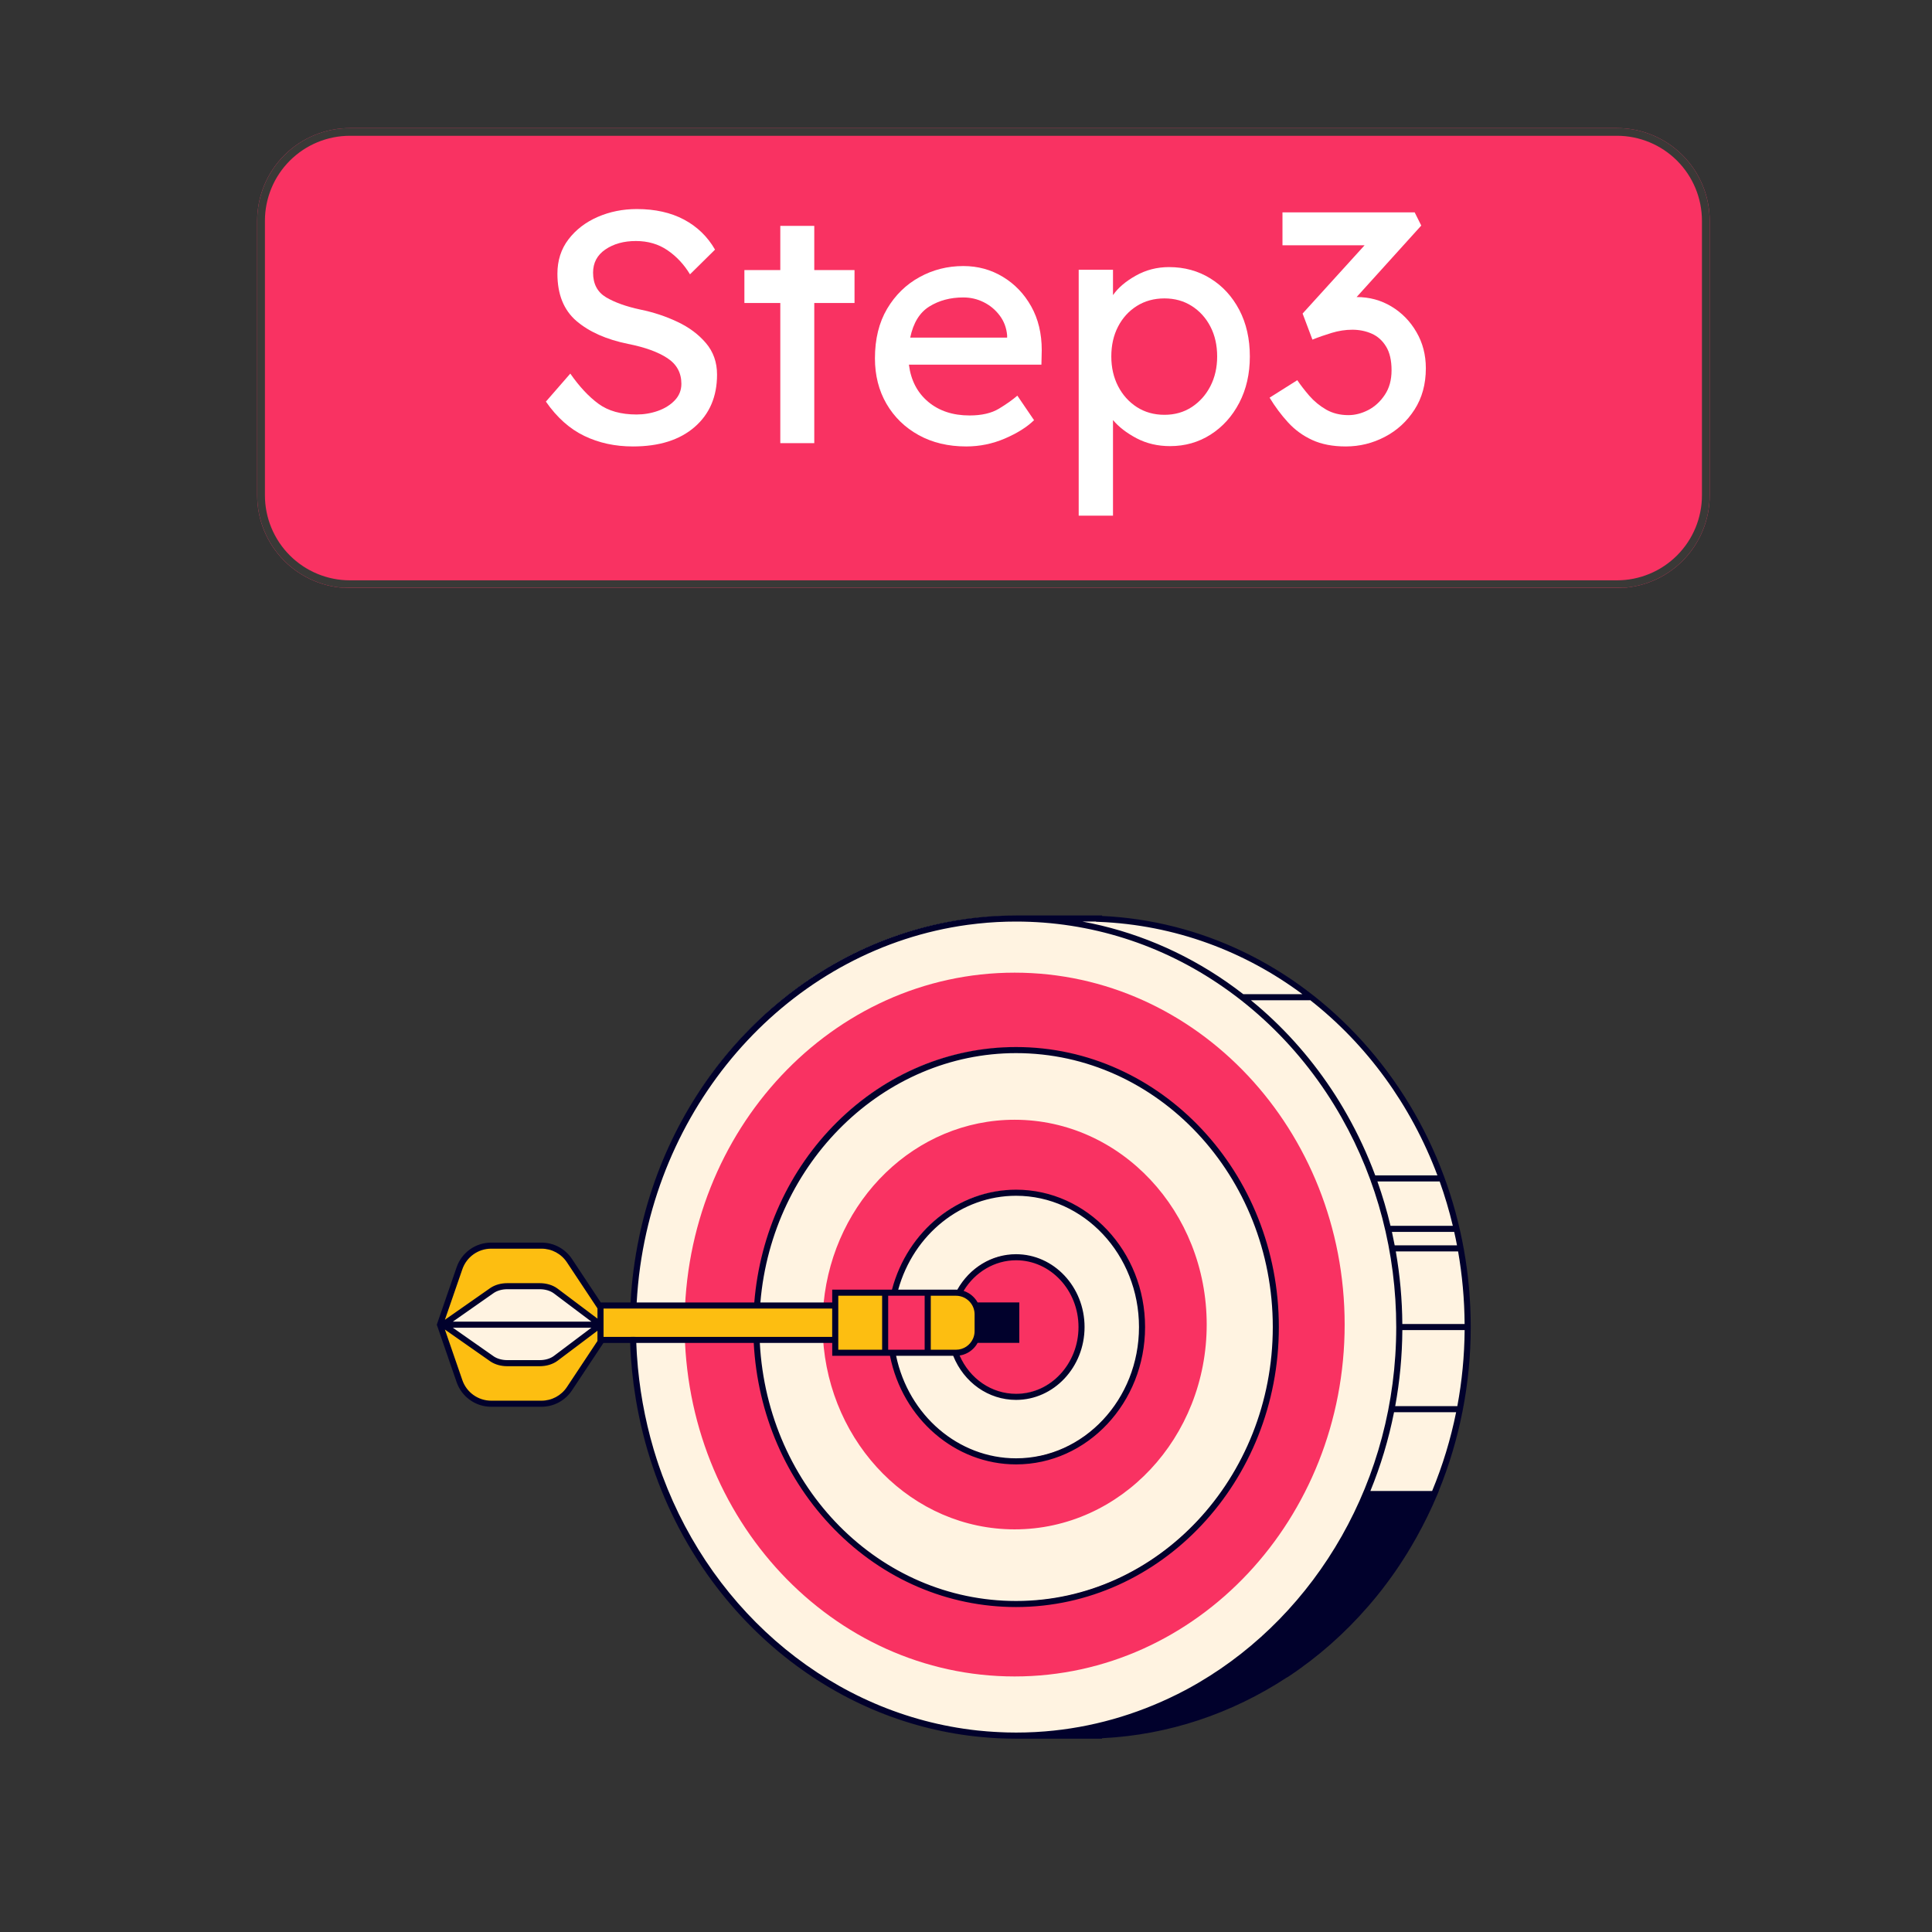 <svg xmlns="http://www.w3.org/2000/svg" xmlns:xlink="http://www.w3.org/1999/xlink" width="500" zoomAndPan="magnify" viewBox="0 0 375 375" height="500" preserveAspectRatio="xMidYMid meet" version="1.0"><rect x="0" y="0" width="375" height="375" fill="#333333" stroke="none"/><defs><g/><clipPath id="4fe4342d20"><path d="M 49.914 24.855 L 331.855 24.855 L 331.855 114.145 L 49.914 114.145 Z M 49.914 24.855 " clip-rule="nonzero"/></clipPath><clipPath id="33b709e78f"><path d="M 67.914 24.855 L 313.855 24.855 C 318.629 24.855 323.207 26.75 326.582 30.125 C 329.961 33.504 331.855 38.082 331.855 42.855 L 331.855 96.145 C 331.855 100.918 329.961 105.496 326.582 108.875 C 323.207 112.25 318.629 114.145 313.855 114.145 L 67.914 114.145 C 63.141 114.145 58.562 112.25 55.184 108.875 C 51.809 105.496 49.914 100.918 49.914 96.145 L 49.914 42.855 C 49.914 38.082 51.809 33.504 55.184 30.125 C 58.562 26.75 63.141 24.855 67.914 24.855 Z M 67.914 24.855 " clip-rule="nonzero"/></clipPath><clipPath id="9c3651527c"><path d="M 49.922 24.855 L 331.914 24.855 L 331.914 114.105 L 49.922 114.105 Z M 49.922 24.855 " clip-rule="nonzero"/></clipPath><clipPath id="01bdfa4ae0"><path d="M 67.922 24.855 L 313.848 24.855 C 318.621 24.855 323.199 26.75 326.574 30.125 C 329.949 33.5 331.848 38.078 331.848 42.852 L 331.848 96.141 C 331.848 100.914 329.949 105.492 326.574 108.867 C 323.199 112.242 318.621 114.141 313.848 114.141 L 67.922 114.141 C 63.148 114.141 58.57 112.242 55.195 108.867 C 51.82 105.492 49.922 100.914 49.922 96.141 L 49.922 42.852 C 49.922 38.078 51.82 33.5 55.195 30.125 C 58.57 26.75 63.148 24.855 67.922 24.855 Z M 67.922 24.855 " clip-rule="nonzero"/></clipPath><clipPath id="dfed1e6199"><path d="M 85 177.668 L 285 177.668 L 285 337 L 85 337 Z M 85 177.668 " clip-rule="nonzero"/></clipPath><clipPath id="6d30661be5"><path d="M 84.781 177.668 L 285.781 177.668 L 285.781 337.418 L 84.781 337.418 Z M 84.781 177.668 " clip-rule="nonzero"/></clipPath></defs><g clip-path="url(#4fe4342d20)"><g clip-path="url(#33b709e78f)"><path fill="#f93262" d="M 49.914 24.855 L 331.855 24.855 L 331.855 114.145 L 49.914 114.145 Z M 49.914 24.855 " fill-opacity="1" fill-rule="nonzero"/></g></g><g clip-path="url(#9c3651527c)"><g clip-path="url(#01bdfa4ae0)"><path stroke-linecap="butt" transform="matrix(0.75, 0, 0, 0.75, 49.922, 24.855)" fill="none" stroke-linejoin="miter" d="M 24 0.001 L 351.901 0.001 C 358.265 0.001 364.37 2.527 368.87 7.027 C 373.37 11.527 375.901 17.631 375.901 23.996 L 375.901 95.048 C 375.901 101.413 373.37 107.517 368.87 112.017 C 364.37 116.517 358.265 119.048 351.901 119.048 L 24 119.048 C 17.635 119.048 11.531 116.517 7.031 112.017 C 2.531 107.517 -0 101.413 -0 95.048 L -0 23.996 C -0 17.631 2.531 11.527 7.031 7.027 C 11.531 2.527 17.635 0.001 24 0.001 Z M 24 0.001 " stroke="#3a3937" stroke-width="4" stroke-opacity="1" stroke-miterlimit="4"/></g></g><g fill="#ffffff" fill-opacity="1"><g transform="translate(102.756, 86.015)"><g><path d="M 7.938 -13.5 C 9.688 -10.988 11.508 -9.035 13.406 -7.641 C 15.301 -6.254 17.766 -5.562 20.797 -5.562 C 22.242 -5.562 23.629 -5.797 24.953 -6.266 C 26.273 -6.734 27.363 -7.414 28.219 -8.312 C 29.07 -9.207 29.5 -10.273 29.5 -11.516 C 29.5 -13.648 28.594 -15.312 26.781 -16.5 C 24.969 -17.695 22.422 -18.617 19.141 -19.266 C 14.953 -20.117 11.617 -21.598 9.141 -23.703 C 6.672 -25.816 5.438 -28.879 5.438 -32.891 C 5.438 -35.453 6.148 -37.672 7.578 -39.547 C 9.016 -41.43 10.906 -42.883 13.25 -43.906 C 15.594 -44.926 18.129 -45.438 20.859 -45.438 C 24.398 -45.438 27.453 -44.754 30.016 -43.391 C 32.578 -42.023 34.582 -40.082 36.031 -37.562 L 31.172 -32.766 C 30.016 -34.68 28.562 -36.238 26.812 -37.438 C 25.062 -38.633 23.016 -39.234 20.672 -39.234 C 18.328 -39.234 16.352 -38.688 14.75 -37.594 C 13.156 -36.508 12.359 -35.008 12.359 -33.094 C 12.359 -30.914 13.195 -29.32 14.875 -28.312 C 16.562 -27.312 18.789 -26.516 21.562 -25.922 C 24.082 -25.41 26.473 -24.617 28.734 -23.547 C 30.992 -22.484 32.836 -21.109 34.266 -19.422 C 35.703 -17.734 36.422 -15.695 36.422 -13.312 C 36.422 -9.039 34.969 -5.645 32.062 -3.125 C 29.164 -0.613 25.176 0.641 20.094 0.641 C 16.633 0.641 13.488 -0.039 10.656 -1.406 C 7.82 -2.77 5.336 -4.988 3.203 -8.062 Z M 7.938 -13.5 "/></g></g></g><g fill="#ffffff" fill-opacity="1"><g transform="translate(142.69, 86.015)"><g><path d="M 15.359 0 L 8.766 0 L 8.766 -27.203 L 1.797 -27.203 L 1.797 -33.594 L 8.766 -33.594 L 8.766 -42.172 L 15.359 -42.172 L 15.359 -33.594 L 23.172 -33.594 L 23.172 -27.203 L 15.359 -27.203 Z M 15.359 0 "/></g></g></g><g fill="#ffffff" fill-opacity="1"><g transform="translate(167.264, 86.015)"><g><path d="M 33.469 -4.422 L 33.406 -4.422 C 32.039 -3.098 30.16 -1.922 27.766 -0.891 C 25.379 0.129 22.883 0.641 20.281 0.641 C 16.789 0.641 13.711 -0.094 11.047 -1.562 C 8.379 -3.039 6.297 -5.066 4.797 -7.641 C 3.305 -10.223 2.562 -13.16 2.562 -16.453 C 2.562 -20.203 3.348 -23.41 4.922 -26.078 C 6.504 -28.742 8.598 -30.789 11.203 -32.219 C 13.805 -33.656 16.645 -34.375 19.719 -34.375 C 22.531 -34.375 25.086 -33.676 27.391 -32.281 C 29.691 -30.895 31.523 -28.984 32.891 -26.547 C 34.254 -24.117 34.938 -21.285 34.938 -18.047 L 34.875 -15.234 L 9.156 -15.234 C 9.539 -12.203 10.785 -9.801 12.891 -8.031 C 15.004 -6.258 17.68 -5.375 20.922 -5.375 C 23.273 -5.375 25.176 -5.812 26.625 -6.688 C 28.07 -7.562 29.266 -8.406 30.203 -9.219 Z M 19.719 -28.281 C 17.195 -28.281 14.992 -27.691 13.109 -26.516 C 11.234 -25.348 10 -23.336 9.406 -20.484 L 28.219 -20.484 L 28.219 -20.922 C 28.094 -22.379 27.613 -23.66 26.781 -24.766 C 25.945 -25.879 24.91 -26.742 23.672 -27.359 C 22.441 -27.973 21.125 -28.281 19.719 -28.281 Z M 19.719 -28.281 "/></g></g></g><g fill="#ffffff" fill-opacity="1"><g transform="translate(204.766, 86.015)"><g><path d="M 22.141 -34.172 C 25.129 -34.172 27.805 -33.438 30.172 -31.969 C 32.547 -30.5 34.414 -28.461 35.781 -25.859 C 37.145 -23.254 37.828 -20.242 37.828 -16.828 C 37.828 -13.461 37.145 -10.469 35.781 -7.844 C 34.414 -5.219 32.555 -3.156 30.203 -1.656 C 27.859 -0.164 25.238 0.578 22.344 0.578 C 19.945 0.578 17.773 0.066 15.828 -0.953 C 13.891 -1.984 12.367 -3.16 11.266 -4.484 L 11.266 14.078 L 4.609 14.078 L 4.609 -33.656 L 11.266 -33.656 L 11.266 -28.734 C 12.242 -30.141 13.711 -31.395 15.672 -32.5 C 17.641 -33.613 19.797 -34.172 22.141 -34.172 Z M 21.25 -28.094 C 19.238 -28.094 17.453 -27.602 15.891 -26.625 C 14.336 -25.645 13.125 -24.312 12.25 -22.625 C 11.375 -20.938 10.938 -19.004 10.938 -16.828 C 10.938 -14.691 11.375 -12.77 12.25 -11.062 C 13.125 -9.363 14.336 -8.008 15.891 -7 C 17.453 -6 19.238 -5.5 21.25 -5.5 C 23.25 -5.5 25.016 -6 26.547 -7 C 28.086 -8.008 29.297 -9.363 30.172 -11.062 C 31.047 -12.77 31.484 -14.691 31.484 -16.828 C 31.484 -19.004 31.047 -20.938 30.172 -22.625 C 29.297 -24.312 28.086 -25.645 26.547 -26.625 C 25.016 -27.602 23.25 -28.094 21.25 -28.094 Z M 21.25 -28.094 "/></g></g></g><g fill="#ffffff" fill-opacity="1"><g transform="translate(245.147, 86.015)"><g><path d="M 6.656 -12.219 C 7.289 -11.281 8.066 -10.273 8.984 -9.203 C 9.91 -8.141 11 -7.242 12.25 -6.516 C 13.508 -5.797 14.953 -5.438 16.578 -5.438 C 17.859 -5.438 19.141 -5.766 20.422 -6.422 C 21.703 -7.086 22.773 -8.07 23.641 -9.375 C 24.516 -10.676 24.953 -12.266 24.953 -14.141 C 24.953 -16.066 24.598 -17.602 23.891 -18.75 C 23.191 -19.906 22.266 -20.738 21.109 -21.25 C 19.961 -21.758 18.707 -22.016 17.344 -22.016 C 16.02 -22.016 14.688 -21.812 13.344 -21.406 C 12 -21 10.75 -20.562 9.594 -20.094 L 7.688 -25.156 L 19.719 -38.406 L 3.781 -38.406 L 3.781 -44.797 L 29.438 -44.797 L 30.719 -42.234 L 18.172 -28.359 C 20.648 -28.359 22.898 -27.75 24.922 -26.531 C 26.953 -25.312 28.57 -23.656 29.781 -21.562 C 31 -19.477 31.609 -17.133 31.609 -14.531 C 31.609 -11.457 30.875 -8.781 29.406 -6.5 C 27.938 -4.219 26.016 -2.457 23.641 -1.219 C 21.273 0.02 18.75 0.641 16.062 0.641 C 13.539 0.641 11.375 0.223 9.562 -0.609 C 7.75 -1.441 6.18 -2.582 4.859 -4.031 C 3.535 -5.477 2.344 -7.078 1.281 -8.828 Z M 6.656 -12.219 "/></g></g></g><g clip-path="url(#dfed1e6199)"><path fill="#fff3e1" d="M 107.715 250.242 L 116.582 257.027 L 107.715 263.812 C 106.906 264.434 105.77 264.781 104.57 264.781 L 98.102 264.781 C 97.008 264.781 95.949 264.488 95.156 263.953 L 85.441 257.023 L 95.156 250.098 C 95.949 249.566 97.008 249.27 98.102 249.27 L 104.57 249.27 C 105.77 249.27 106.906 249.621 107.715 250.242 Z M 213.035 177.859 L 213.035 177.797 L 196.949 177.797 C 196.316 177.797 195.688 177.805 195.059 177.82 C 194.852 177.824 194.641 177.836 194.434 177.844 C 194.016 177.859 193.598 177.871 193.184 177.895 C 192.934 177.906 192.68 177.926 192.434 177.945 C 192.059 177.969 191.691 177.992 191.316 178.02 C 191.051 178.039 190.789 178.066 190.52 178.094 C 190.168 178.125 189.812 178.156 189.465 178.191 C 189.188 178.219 188.918 178.254 188.648 178.289 C 188.305 178.328 187.965 178.367 187.625 178.418 C 187.348 178.453 187.07 178.496 186.797 178.539 C 186.465 178.586 186.133 178.633 185.801 178.688 C 185.52 178.73 185.242 178.781 184.957 178.832 C 184.633 178.887 184.312 178.941 183.984 179.004 C 183.703 179.055 183.422 179.113 183.145 179.172 C 182.828 179.234 182.504 179.297 182.188 179.367 C 181.902 179.426 181.625 179.492 181.344 179.555 C 181.031 179.625 180.719 179.695 180.406 179.773 C 180.129 179.84 179.844 179.918 179.566 179.988 C 179.258 180.066 178.949 180.145 178.641 180.227 C 178.359 180.301 178.082 180.379 177.805 180.457 C 177.496 180.543 177.195 180.633 176.887 180.723 C 176.609 180.805 176.336 180.891 176.059 180.977 C 175.758 181.07 175.457 181.164 175.156 181.262 C 174.883 181.355 174.605 181.445 174.332 181.539 C 174.031 181.641 173.738 181.742 173.445 181.844 C 173.168 181.941 172.898 182.043 172.621 182.145 C 172.328 182.25 172.039 182.359 171.746 182.473 C 171.477 182.578 171.203 182.684 170.934 182.793 C 170.648 182.906 170.355 183.023 170.074 183.141 C 169.801 183.25 169.535 183.363 169.266 183.484 C 168.98 183.605 168.699 183.727 168.418 183.852 C 168.148 183.969 167.883 184.09 167.613 184.215 C 167.336 184.344 167.059 184.473 166.777 184.602 C 166.516 184.727 166.25 184.852 165.984 184.984 C 165.711 185.117 165.434 185.254 165.16 185.391 C 164.898 185.523 164.633 185.66 164.375 185.793 C 164.105 185.934 163.832 186.074 163.566 186.219 C 163.305 186.359 163.047 186.5 162.789 186.641 C 162.52 186.789 162.254 186.938 161.992 187.09 C 161.734 187.234 161.477 187.379 161.227 187.527 C 160.961 187.68 160.703 187.84 160.445 187.996 C 160.188 188.148 159.938 188.301 159.684 188.453 C 159.426 188.617 159.172 188.777 158.914 188.938 C 158.664 189.098 158.414 189.258 158.164 189.418 C 157.914 189.582 157.664 189.75 157.41 189.918 C 157.164 190.086 156.918 190.25 156.668 190.418 C 156.422 190.586 156.18 190.766 155.93 190.938 C 155.688 191.109 155.441 191.281 155.195 191.461 C 154.957 191.637 154.719 191.812 154.477 191.988 C 154.234 192.172 153.992 192.348 153.75 192.531 C 153.516 192.711 153.285 192.898 153.047 193.078 C 152.809 193.266 152.57 193.449 152.328 193.641 C 152.102 193.824 151.875 194.012 151.645 194.195 C 151.41 194.395 151.172 194.586 150.934 194.781 C 150.715 194.965 150.496 195.16 150.273 195.348 C 150.039 195.551 149.801 195.754 149.562 195.961 C 149.359 196.141 149.156 196.328 148.953 196.516 C 148.707 196.734 148.461 196.949 148.223 197.172 C 148.055 197.328 147.895 197.484 147.73 197.637 C 147.055 198.273 146.387 198.922 145.73 199.586 C 145.703 199.613 145.676 199.637 145.652 199.664 C 145.395 199.926 145.137 200.199 144.879 200.465 C 144.719 200.633 144.555 200.801 144.395 200.969 C 144.156 201.223 143.922 201.484 143.68 201.742 C 143.508 201.93 143.336 202.113 143.168 202.305 C 142.934 202.559 142.711 202.82 142.484 203.082 C 142.309 203.277 142.137 203.473 141.969 203.668 C 141.746 203.93 141.527 204.191 141.309 204.457 C 141.141 204.66 140.969 204.859 140.801 205.062 C 140.586 205.328 140.379 205.594 140.164 205.863 C 140 206.07 139.832 206.277 139.668 206.488 C 139.457 206.758 139.254 207.027 139.051 207.301 C 138.887 207.516 138.723 207.727 138.562 207.945 C 138.363 208.219 138.164 208.492 137.965 208.77 C 137.809 208.988 137.648 209.207 137.492 209.426 C 137.293 209.707 137.102 209.984 136.91 210.266 C 136.758 210.488 136.602 210.711 136.449 210.938 C 136.262 211.219 136.074 211.504 135.891 211.789 C 135.738 212.016 135.59 212.242 135.445 212.473 C 135.262 212.758 135.078 213.047 134.898 213.34 C 134.758 213.57 134.613 213.801 134.473 214.031 C 134.293 214.324 134.117 214.621 133.945 214.914 C 133.809 215.148 133.668 215.383 133.531 215.617 C 133.359 215.914 133.191 216.215 133.023 216.516 C 132.887 216.754 132.758 216.992 132.625 217.23 C 132.461 217.535 132.297 217.84 132.133 218.145 C 132.008 218.383 131.879 218.625 131.754 218.867 C 131.594 219.172 131.434 219.48 131.281 219.793 C 131.16 220.035 131.039 220.277 130.922 220.523 C 130.766 220.836 130.617 221.152 130.469 221.465 C 130.352 221.707 130.238 221.957 130.125 222.203 C 129.977 222.523 129.832 222.844 129.688 223.16 C 129.578 223.41 129.469 223.656 129.359 223.91 C 129.219 224.234 129.082 224.555 128.945 224.887 C 128.844 225.133 128.742 225.387 128.637 225.637 C 128.504 225.965 128.371 226.301 128.242 226.629 C 128.145 226.883 128.051 227.133 127.957 227.379 C 127.828 227.719 127.699 228.051 127.578 228.391 C 127.488 228.641 127.398 228.891 127.309 229.145 C 127.184 229.484 127.066 229.832 126.949 230.176 C 126.867 230.43 126.785 230.676 126.703 230.926 C 126.59 231.277 126.473 231.629 126.363 231.98 C 126.285 232.227 126.211 232.477 126.137 232.73 C 126.031 233.086 125.922 233.445 125.82 233.801 C 125.746 234.051 125.676 234.301 125.609 234.551 C 125.508 234.918 125.41 235.277 125.312 235.648 C 125.25 235.895 125.188 236.141 125.125 236.391 C 125.027 236.762 124.934 237.137 124.844 237.512 C 124.785 237.754 124.734 237.996 124.68 238.234 C 124.594 238.621 124.504 239.004 124.422 239.391 C 124.371 239.621 124.324 239.855 124.277 240.086 C 124.195 240.484 124.113 240.883 124.039 241.289 C 124 241.504 123.961 241.723 123.922 241.941 C 123.848 242.359 123.77 242.777 123.699 243.199 C 123.668 243.395 123.641 243.59 123.605 243.781 C 123.535 244.23 123.465 244.676 123.398 245.129 C 123.379 245.266 123.363 245.406 123.344 245.551 C 123.016 247.961 122.781 250.406 122.66 252.887 C 122.66 252.891 122.66 252.895 122.66 252.898 C 122.594 254.285 122.559 255.676 122.559 257.078 C 122.559 257.918 122.574 258.746 122.598 259.574 L 122.594 259.574 C 122.598 259.664 122.602 259.75 122.605 259.84 C 122.625 260.496 122.656 261.148 122.691 261.797 C 122.703 261.98 122.711 262.164 122.723 262.344 C 122.758 262.949 122.805 263.551 122.852 264.152 C 122.867 264.332 122.879 264.508 122.898 264.684 C 122.957 265.359 123.027 266.035 123.102 266.703 C 123.109 266.789 123.117 266.871 123.129 266.957 C 123.219 267.738 123.32 268.516 123.434 269.293 C 123.438 269.324 123.445 269.359 123.449 269.395 C 123.551 270.098 123.668 270.797 123.789 271.496 C 123.82 271.691 123.859 271.883 123.891 272.074 C 123.988 272.621 124.09 273.164 124.199 273.707 C 124.242 273.93 124.289 274.148 124.34 274.367 C 124.449 274.898 124.566 275.43 124.688 275.961 C 124.734 276.16 124.777 276.359 124.824 276.555 C 124.98 277.215 125.145 277.871 125.316 278.523 C 125.332 278.578 125.344 278.633 125.359 278.688 C 125.551 279.41 125.75 280.129 125.965 280.844 C 126.008 280.988 126.051 281.133 126.094 281.273 C 126.262 281.836 126.434 282.395 126.617 282.945 C 126.68 283.148 126.746 283.344 126.812 283.543 C 126.98 284.055 127.156 284.566 127.336 285.07 C 127.402 285.262 127.469 285.449 127.535 285.637 C 127.742 286.207 127.957 286.773 128.172 287.332 C 128.215 287.441 128.254 287.551 128.297 287.656 C 128.852 289.062 129.441 290.449 130.062 291.816 C 130.078 291.852 130.094 291.883 130.113 291.918 C 130.41 292.57 130.719 293.219 131.035 293.855 C 131.059 293.902 131.082 293.957 131.105 294.004 C 131.637 295.074 132.188 296.133 132.762 297.176 C 132.812 297.27 132.867 297.363 132.918 297.457 C 133.117 297.812 133.316 298.164 133.516 298.52 C 133.594 298.656 133.672 298.789 133.754 298.922 C 134.664 300.484 135.625 302.012 136.633 303.496 C 136.68 303.566 136.727 303.633 136.773 303.703 C 137.805 305.215 138.887 306.688 140.012 308.113 C 140.094 308.219 140.18 308.324 140.266 308.434 C 140.824 309.137 141.398 309.836 141.98 310.512 C 141.984 310.52 141.988 310.527 141.996 310.531 C 142.578 311.207 143.172 311.871 143.77 312.527 C 143.848 312.609 143.926 312.695 144 312.777 C 144.609 313.438 145.227 314.082 145.859 314.715 C 145.906 314.762 145.953 314.809 146.008 314.859 C 146.625 315.48 147.258 316.094 147.902 316.695 C 147.938 316.73 147.977 316.766 148.012 316.801 C 148.672 317.418 149.344 318.02 150.023 318.609 C 150.055 318.637 150.086 318.664 150.113 318.691 C 150.234 318.797 150.363 318.902 150.488 319.008 C 150.711 319.203 150.938 319.395 151.168 319.586 C 151.363 319.75 151.566 319.914 151.762 320.078 C 152.227 320.453 152.695 320.828 153.168 321.195 C 153.266 321.27 153.359 321.344 153.453 321.418 C 153.801 321.684 154.152 321.945 154.504 322.211 C 154.504 322.211 154.508 322.211 154.508 322.215 C 154.508 322.215 154.512 322.219 154.512 322.219 C 155.625 323.043 156.758 323.836 157.914 324.598 C 157.934 324.609 157.949 324.621 157.969 324.633 C 158.305 324.852 158.637 325.066 158.969 325.277 C 159.086 325.348 159.195 325.418 159.309 325.488 C 159.625 325.691 159.945 325.887 160.266 326.082 C 160.375 326.148 160.488 326.211 160.594 326.277 C 161.195 326.637 161.797 326.988 162.41 327.332 C 162.539 327.402 162.672 327.477 162.801 327.551 C 163.074 327.703 163.355 327.855 163.633 328.004 C 163.836 328.113 164.035 328.219 164.242 328.324 C 164.504 328.461 164.773 328.602 165.035 328.734 C 165.266 328.852 165.504 328.969 165.738 329.082 C 165.98 329.203 166.23 329.328 166.477 329.445 C 166.918 329.656 167.363 329.863 167.812 330.07 C 168.031 330.168 168.25 330.262 168.469 330.359 C 168.754 330.484 169.039 330.609 169.328 330.734 C 169.551 330.828 169.777 330.926 170.008 331.016 C 170.309 331.141 170.613 331.262 170.914 331.383 C 171.117 331.469 171.324 331.551 171.531 331.629 C 172.02 331.816 172.504 332 172.996 332.18 C 173.137 332.23 173.273 332.277 173.414 332.328 C 173.801 332.465 174.184 332.598 174.566 332.727 C 174.762 332.793 174.961 332.855 175.156 332.922 C 175.5 333.035 175.852 333.145 176.199 333.25 C 176.391 333.309 176.578 333.367 176.766 333.422 C 177.223 333.559 177.68 333.695 178.145 333.82 C 178.215 333.84 178.289 333.863 178.359 333.883 C 178.891 334.027 179.422 334.164 179.953 334.293 C 180.125 334.336 180.297 334.379 180.469 334.422 C 180.852 334.512 181.234 334.602 181.621 334.688 C 181.805 334.727 181.988 334.77 182.176 334.809 C 182.602 334.898 183.035 334.988 183.465 335.074 C 183.59 335.098 183.707 335.121 183.828 335.145 C 184.379 335.246 184.926 335.344 185.48 335.434 C 185.621 335.457 185.77 335.477 185.914 335.5 C 186.332 335.566 186.758 335.629 187.18 335.688 C 187.359 335.711 187.543 335.738 187.723 335.762 C 188.145 335.82 188.562 335.871 188.984 335.918 C 189.137 335.934 189.285 335.953 189.441 335.969 C 190.004 336.027 190.57 336.082 191.137 336.129 C 191.238 336.137 191.34 336.145 191.445 336.152 C 191.918 336.188 192.391 336.219 192.859 336.246 C 193.047 336.258 193.227 336.266 193.41 336.273 C 193.828 336.293 194.242 336.309 194.66 336.324 C 194.832 336.328 195.008 336.336 195.184 336.34 C 195.758 336.355 196.34 336.363 196.922 336.363 L 213.004 336.363 L 213.004 336.301 C 213.238 336.289 213.473 336.285 213.703 336.266 C 235.332 335.195 254.539 324.277 267.484 307.629 L 267.484 307.621 C 278.156 293.895 284.566 276.277 284.566 257.066 C 284.594 214.309 252.805 179.441 213.035 177.859 Z M 213.035 177.859 " fill-opacity="1" fill-rule="nonzero"/></g><path fill="#f93262" d="M 196.938 188.793 C 161.559 188.793 132.879 219.371 132.879 257.094 C 132.879 294.82 161.559 325.398 196.938 325.398 C 232.316 325.398 260.996 294.82 260.996 257.094 C 260.996 219.371 232.316 188.793 196.938 188.793 Z M 196.938 310.855 C 169.879 310.855 147.801 288.121 146.574 259.594 L 159.734 259.594 C 160.941 280.387 177.137 296.848 196.938 296.848 C 217.527 296.848 234.219 279.051 234.219 257.094 C 234.219 235.141 217.527 217.344 196.938 217.344 C 177.672 217.344 161.82 232.926 159.863 252.918 L 146.668 252.918 C 148.668 225.18 170.41 203.336 196.938 203.336 C 224.785 203.336 247.355 227.402 247.355 257.094 C 247.355 286.789 224.785 310.855 196.938 310.855 Z M 196.938 270.645 C 203.957 270.645 209.645 264.578 209.645 257.094 C 209.645 249.613 203.953 243.547 196.938 243.547 C 192.176 243.547 188.031 246.34 185.855 250.469 C 185.664 250.441 185.477 250.426 185.281 250.426 L 173.301 250.426 C 176.066 239.262 185.598 231.023 196.941 231.023 C 210.445 231.023 221.391 242.699 221.391 257.094 C 221.391 271.492 210.445 283.168 196.941 283.168 C 185.039 283.168 175.129 274.094 172.945 262.082 L 185.129 262.082 C 186.984 267.094 191.574 270.645 196.938 270.645 Z M 196.938 270.645 " fill-opacity="1" fill-rule="nonzero"/><path fill="#fdbe11" d="M 105.129 241.754 L 95.355 241.754 C 92.582 241.754 90.109 243.516 89.203 246.141 L 85.426 257.094 L 89.203 268.051 C 90.109 270.672 92.582 272.438 95.355 272.438 L 105.125 272.438 C 107.309 272.438 109.344 271.344 110.547 269.527 L 116.578 260.434 L 116.578 253.758 L 110.547 244.664 C 109.348 242.848 107.309 241.754 105.129 241.754 Z M 107.586 263.559 C 106.793 264.156 105.676 264.496 104.504 264.496 L 98.16 264.496 C 97.086 264.496 96.051 264.207 95.273 263.699 L 85.746 257.023 L 95.273 250.352 C 96.051 249.84 97.086 249.555 98.16 249.555 L 104.504 249.555 C 105.676 249.555 106.793 249.895 107.586 250.488 L 116.277 257.023 Z M 189.777 255.078 L 189.777 258.352 C 189.777 260.664 187.902 262.543 185.586 262.543 L 162.145 262.543 L 162.145 260.055 L 116.582 260.055 L 116.582 253.375 L 162.145 253.375 L 162.145 250.887 L 185.586 250.887 C 187.902 250.887 189.777 252.762 189.777 255.078 Z M 189.777 255.078 " fill-opacity="1" fill-rule="nonzero"/><path fill="#f93262" d="M 171.73 251.012 L 180.145 251.012 L 180.145 262.465 L 171.73 262.465 Z M 171.73 251.012 " fill-opacity="1" fill-rule="nonzero"/><g clip-path="url(#6d30661be5)"><path fill="#01012c" d="M 285.469 257.582 C 285.469 247.367 283.664 237.422 280.227 228.172 L 280.227 228.145 L 280.215 228.145 C 276.652 218.562 271.34 209.73 264.449 202.117 C 251.051 187.324 233.121 178.699 213.906 177.785 L 213.906 177.695 L 197.227 177.695 C 197.227 177.695 197.223 177.695 197.223 177.695 C 197.219 177.695 197.219 177.695 197.215 177.695 C 197.105 177.695 197 177.699 196.891 177.699 C 196.371 177.703 195.852 177.707 195.332 177.719 C 195.059 177.727 194.789 177.738 194.52 177.75 C 194.156 177.762 193.801 177.773 193.441 177.793 C 193.172 177.809 192.902 177.828 192.633 177.844 C 192.273 177.867 191.914 177.887 191.559 177.918 C 191.312 177.938 191.074 177.961 190.832 177.984 C 190.441 178.02 190.059 178.055 189.668 178.094 C 189.465 178.117 189.262 178.141 189.059 178.164 C 188.633 178.215 188.207 178.262 187.777 178.32 C 187.621 178.34 187.465 178.367 187.309 178.387 C 186.832 178.457 186.359 178.527 185.891 178.602 C 185.785 178.617 185.68 178.637 185.578 178.656 C 185.055 178.742 184.523 178.836 184 178.934 C 183.953 178.941 183.91 178.953 183.863 178.961 C 154.594 184.57 131.109 208.27 124.277 239.078 C 124.23 239.281 124.184 239.484 124.141 239.691 C 124.094 239.906 124.055 240.121 124.012 240.332 C 123.172 244.387 122.621 248.555 122.387 252.812 L 116.621 252.812 L 111.02 244.363 C 109.699 242.375 107.488 241.188 105.105 241.188 L 95.336 241.188 C 92.309 241.188 89.613 243.109 88.629 245.973 L 84.781 257.121 L 88.625 268.266 C 89.609 271.125 92.309 273.051 95.332 273.051 L 105.102 273.051 C 107.488 273.051 109.699 271.863 111.016 269.875 L 117.125 260.668 L 122.309 260.668 C 122.441 264.336 122.812 267.98 123.41 271.574 C 123.426 271.66 123.438 271.746 123.453 271.828 C 124.938 280.574 127.77 289.023 131.871 296.762 C 132.82 298.562 133.832 300.309 134.867 301.957 C 139.047 308.625 144.145 314.578 150.016 319.656 C 151.438 320.891 152.93 322.082 154.445 323.203 C 165.953 331.742 179.305 336.602 193.277 337.367 C 193.371 337.371 193.465 337.375 193.559 337.383 C 194.055 337.406 194.551 337.43 195.043 337.441 C 195.184 337.445 195.32 337.449 195.457 337.453 C 196.043 337.469 196.629 337.477 197.215 337.477 C 197.215 337.477 197.219 337.477 197.219 337.477 C 197.223 337.477 197.223 337.477 197.227 337.477 L 213.906 337.477 L 213.906 337.387 C 213.953 337.383 214 337.383 214.043 337.379 C 226.805 336.746 239.109 332.602 249.824 325.566 L 249.859 325.574 L 250.059 325.445 C 255.789 321.645 260.984 317.066 265.547 311.805 C 265.641 311.699 265.73 311.59 265.824 311.484 C 266.145 311.113 266.457 310.742 266.77 310.363 C 266.875 310.234 266.984 310.105 267.09 309.977 C 267.484 309.492 267.875 309.004 268.258 308.516 L 268.383 308.348 C 268.852 307.746 269.309 307.129 269.758 306.508 C 269.875 306.344 269.996 306.18 270.113 306.016 C 270.539 305.422 270.961 304.828 271.367 304.219 C 271.48 304.051 271.594 303.871 271.711 303.703 C 272 303.266 272.285 302.828 272.566 302.383 C 272.742 302.105 272.918 301.824 273.094 301.543 C 273.34 301.148 273.578 300.746 273.816 300.344 C 274.125 299.828 274.426 299.301 274.727 298.773 C 274.82 298.609 274.914 298.441 275.004 298.277 C 276.449 295.676 277.77 292.992 278.934 290.227 L 279.277 289.41 L 279.254 289.41 C 283.32 279.422 285.469 268.586 285.469 257.582 Z M 115.969 260.281 L 110.039 269.223 C 108.938 270.883 107.094 271.871 105.105 271.871 L 95.336 271.871 C 92.812 271.871 90.566 270.27 89.742 267.879 L 86.355 258.066 L 95.215 264.273 L 95.23 264.281 C 96.105 264.859 97.25 265.18 98.441 265.18 L 104.781 265.18 C 106.074 265.18 107.328 264.793 108.219 264.125 L 115.965 258.297 L 115.965 260.281 Z M 87.895 256.531 L 95.879 250.938 C 96.555 250.492 97.488 250.238 98.445 250.238 L 104.785 250.238 C 105.832 250.238 106.824 250.535 107.516 251.055 L 114.797 256.531 Z M 114.793 257.707 L 107.512 263.184 C 106.82 263.703 105.828 264 104.781 264 L 98.441 264 C 97.488 264 96.559 263.746 95.883 263.305 L 87.895 257.707 Z M 115.969 255.941 L 108.219 250.117 C 107.328 249.445 106.074 249.062 104.781 249.062 L 98.441 249.062 C 97.246 249.062 96.105 249.383 95.215 249.969 L 86.355 256.168 L 89.742 246.359 C 90.566 243.969 92.812 242.367 95.336 242.367 L 105.105 242.367 C 107.098 242.367 108.938 243.355 110.039 245.016 L 115.969 253.957 Z M 282.867 272.926 L 270.809 272.926 C 271.688 268.145 272.16 263.215 272.195 258.172 L 284.285 258.172 C 284.246 263.152 283.77 268.094 282.867 272.926 Z M 284.281 256.992 L 272.191 256.992 C 272.16 252.242 271.73 247.523 270.922 242.895 L 283.016 242.895 C 283.812 247.465 284.25 252.18 284.281 256.992 Z M 282.801 241.715 L 270.707 241.715 C 270.543 240.84 270.363 239.973 270.172 239.105 L 282.258 239.105 C 282.457 239.969 282.637 240.84 282.801 241.715 Z M 281.992 237.926 L 269.895 237.926 C 269.199 235.008 268.355 232.137 267.355 229.32 L 279.438 229.32 C 280.441 232.117 281.289 234.988 281.992 237.926 Z M 254.277 194.102 C 265.254 202.699 273.871 214.465 279.004 228.145 L 266.934 228.145 C 265.418 224.066 263.582 220.109 261.438 216.328 C 260.496 214.656 259.477 212.992 258.406 211.391 C 254.039 204.836 248.789 199.031 242.801 194.145 L 254.285 194.145 L 254.285 194.102 Z M 212.727 178.871 L 212.727 178.91 L 213.293 178.934 C 228.02 179.52 241.566 184.621 252.789 192.965 L 241.316 192.965 C 240.285 192.168 239.219 191.375 238.125 190.617 C 229.582 184.68 220.066 180.711 210.098 178.871 Z M 122.277 259.488 L 117.148 259.488 L 117.148 253.988 L 161.527 253.988 L 161.527 259.488 L 123.457 259.488 C 123.461 259.469 122.277 259.469 122.277 259.488 Z M 171.219 263.156 L 172.742 263.156 C 175.188 275.402 185.406 284.238 197.219 284.238 C 211.027 284.238 222.258 272.281 222.258 257.578 C 222.258 242.879 211.027 230.918 197.219 230.918 C 186.004 230.918 176.164 238.875 173.129 250.32 L 161.531 250.32 L 161.531 252.812 L 147.59 252.812 C 149.859 225.617 171.543 204.41 197.219 204.41 C 224.699 204.41 247.047 228.262 247.047 257.578 C 247.047 286.898 224.699 310.75 197.219 310.75 C 170.723 310.75 148.984 288.797 147.48 260.664 L 161.535 260.664 L 161.535 263.156 Z M 162.711 261.977 L 162.711 251.5 L 171.219 251.5 L 171.219 261.977 Z M 179.477 251.5 L 179.477 261.977 L 172.395 261.977 L 172.395 251.5 Z M 189.758 252.812 C 189.719 252.738 189.676 252.676 189.637 252.609 C 189.629 252.598 189.621 252.586 189.617 252.574 C 189.586 252.527 189.562 252.477 189.527 252.43 C 189.496 252.383 189.457 252.336 189.422 252.289 C 189.418 252.285 189.414 252.277 189.41 252.273 C 189.117 251.879 188.773 251.539 188.379 251.246 C 188.375 251.242 188.367 251.238 188.363 251.234 C 188.27 251.168 188.176 251.102 188.078 251.043 C 188.066 251.035 188.051 251.027 188.039 251.02 C 187.727 250.832 187.395 250.676 187.039 250.555 C 189.262 246.875 193.102 244.617 197.219 244.617 C 203.902 244.617 209.336 250.43 209.336 257.578 C 209.336 264.727 203.902 270.539 197.219 270.539 C 192.48 270.539 188.254 267.648 186.258 263.105 C 186.309 263.098 186.359 263.086 186.41 263.074 C 186.477 263.062 186.539 263.051 186.598 263.039 C 186.688 263.02 186.773 262.996 186.859 262.973 C 186.918 262.957 186.977 262.941 187.031 262.922 C 187.121 262.895 187.211 262.855 187.297 262.82 C 187.348 262.801 187.398 262.781 187.449 262.762 C 187.547 262.719 187.637 262.672 187.73 262.625 C 187.77 262.605 187.809 262.59 187.848 262.566 C 187.98 262.496 188.105 262.418 188.227 262.336 C 188.238 262.328 188.246 262.32 188.258 262.312 C 188.367 262.238 188.473 262.156 188.578 262.07 C 188.621 262.039 188.652 262.008 188.691 261.973 C 188.766 261.91 188.84 261.844 188.906 261.777 C 188.945 261.738 188.984 261.695 189.023 261.652 C 189.086 261.586 189.145 261.523 189.203 261.453 C 189.242 261.402 189.277 261.355 189.32 261.309 C 189.375 261.242 189.426 261.172 189.477 261.102 C 189.512 261.051 189.547 261 189.578 260.945 C 189.625 260.875 189.668 260.801 189.711 260.727 C 189.723 260.699 189.738 260.676 189.754 260.652 L 197.848 260.652 L 197.848 252.801 L 189.758 252.801 Z M 188.645 253.242 C 188.648 253.25 188.652 253.254 188.656 253.262 C 188.703 253.344 188.75 253.426 188.793 253.516 C 188.801 253.531 188.809 253.547 188.816 253.562 C 188.844 253.621 188.867 253.68 188.895 253.738 C 188.918 253.797 188.941 253.855 188.961 253.914 C 188.977 253.965 188.996 254.012 189.012 254.062 C 189.031 254.125 189.047 254.191 189.062 254.262 C 189.074 254.309 189.086 254.359 189.098 254.406 C 189.113 254.48 189.121 254.555 189.133 254.625 C 189.137 254.668 189.145 254.707 189.148 254.75 C 189.16 254.863 189.168 254.984 189.168 255.102 C 189.168 255.105 189.168 255.105 189.168 255.109 L 189.168 258.383 C 189.168 258.508 189.16 258.637 189.148 258.758 C 189.148 258.773 189.145 258.789 189.141 258.805 C 189.129 258.914 189.113 259.02 189.09 259.125 C 189.086 259.137 189.086 259.145 189.082 259.152 C 189.059 259.27 189.027 259.379 188.992 259.488 C 188.992 259.496 188.988 259.5 188.984 259.504 C 188.949 259.613 188.906 259.723 188.859 259.832 C 188.297 261.098 187.035 261.98 185.566 261.98 L 180.664 261.98 L 180.664 251.504 L 185.57 251.504 C 185.684 251.504 185.801 251.512 185.91 251.52 L 186.062 251.539 C 187.16 251.691 188.094 252.34 188.645 253.242 Z M 185.012 263.156 C 187.109 268.367 191.859 271.719 197.215 271.719 C 204.551 271.719 210.512 265.375 210.512 257.578 C 210.512 249.781 204.547 243.441 197.215 243.441 C 192.539 243.441 188.207 246.074 185.812 250.332 C 185.73 250.328 185.645 250.32 185.562 250.32 L 174.344 250.32 C 177.332 239.555 186.637 232.098 197.215 232.098 C 210.375 232.098 221.078 243.527 221.078 257.578 C 221.078 271.629 210.375 283.059 197.215 283.059 C 186.039 283.059 176.355 274.73 173.934 263.156 Z M 232.734 326.559 C 232.555 326.66 232.379 326.766 232.203 326.867 C 231.949 327.012 231.691 327.156 231.438 327.301 C 231.098 327.488 230.758 327.68 230.414 327.867 C 230.281 327.941 230.145 328.012 230.008 328.082 C 229.539 328.328 229.07 328.578 228.594 328.812 C 228.559 328.832 228.52 328.848 228.48 328.867 C 220.473 332.863 211.797 335.34 202.855 336.062 C 202.645 336.078 202.434 336.09 202.223 336.105 C 201.797 336.137 201.371 336.168 200.945 336.191 C 199.711 336.258 198.473 336.289 197.223 336.289 C 196.652 336.289 196.082 336.281 195.512 336.266 C 195.355 336.262 195.203 336.258 195.043 336.25 C 194.594 336.234 194.137 336.219 193.688 336.195 C 193.559 336.188 193.43 336.184 193.305 336.176 C 192.105 336.109 190.914 336.012 189.73 335.887 C 189.703 335.883 189.68 335.883 189.656 335.879 C 161.832 332.836 138.539 313.234 128.602 286.492 C 128.586 286.449 128.57 286.406 128.551 286.363 C 128.379 285.895 128.211 285.422 128.047 284.949 C 127.957 284.688 127.863 284.418 127.773 284.156 C 127.66 283.82 127.551 283.484 127.441 283.148 C 127.277 282.629 127.113 282.109 126.957 281.59 C 126.922 281.469 126.883 281.348 126.848 281.227 C 125.125 275.371 124.039 269.293 123.633 263.152 C 123.621 263.004 123.609 262.848 123.602 262.695 C 123.566 262.113 123.535 261.531 123.516 260.949 C 123.512 260.855 123.508 260.762 123.504 260.664 L 146.301 260.664 C 147.023 274.43 152.559 287.246 161.93 296.82 C 171.469 306.562 184 311.926 197.215 311.926 C 225.34 311.926 248.223 287.547 248.223 257.578 C 248.223 227.613 225.34 203.23 197.215 203.23 C 184.277 203.23 171.934 208.402 162.469 217.789 C 153.188 226.996 147.5 239.414 146.406 252.812 L 123.578 252.812 C 123.59 252.594 123.602 252.383 123.621 252.168 C 123.641 251.852 123.66 251.539 123.684 251.223 C 123.715 250.832 123.746 250.441 123.781 250.055 C 123.801 249.816 123.824 249.578 123.844 249.344 C 123.895 248.836 123.949 248.332 124.004 247.828 C 124.016 247.715 124.027 247.598 124.043 247.484 C 128.305 212.145 154.625 184.07 187.754 179.52 C 187.793 179.516 187.836 179.508 187.879 179.504 C 188.41 179.434 188.945 179.367 189.484 179.309 C 189.574 179.297 189.66 179.285 189.75 179.277 C 190.246 179.223 190.738 179.18 191.234 179.137 C 191.363 179.121 191.492 179.109 191.621 179.098 C 192.082 179.059 192.551 179.031 193.02 179.004 C 193.176 178.996 193.332 178.98 193.488 178.973 C 193.953 178.949 194.422 178.934 194.887 178.918 C 195.043 178.914 195.203 178.902 195.359 178.898 C 195.98 178.883 196.602 178.875 197.223 178.875 C 211.57 178.875 225.48 183.273 237.438 191.594 C 239.039 192.707 240.59 193.875 242.039 195.062 C 247.938 199.875 253.109 205.59 257.41 212.047 C 258.461 213.629 259.469 215.266 260.398 216.914 C 267.34 229.148 271.008 243.211 271.008 257.586 C 271.012 287.258 255.527 313.152 232.734 326.559 Z M 277.977 289.398 L 265.992 289.398 C 267.98 284.535 269.531 279.414 270.582 274.109 L 282.633 274.109 C 281.574 279.363 280.012 284.488 277.977 289.398 Z M 277.977 289.398 " fill-opacity="1" fill-rule="nonzero"/></g></svg>